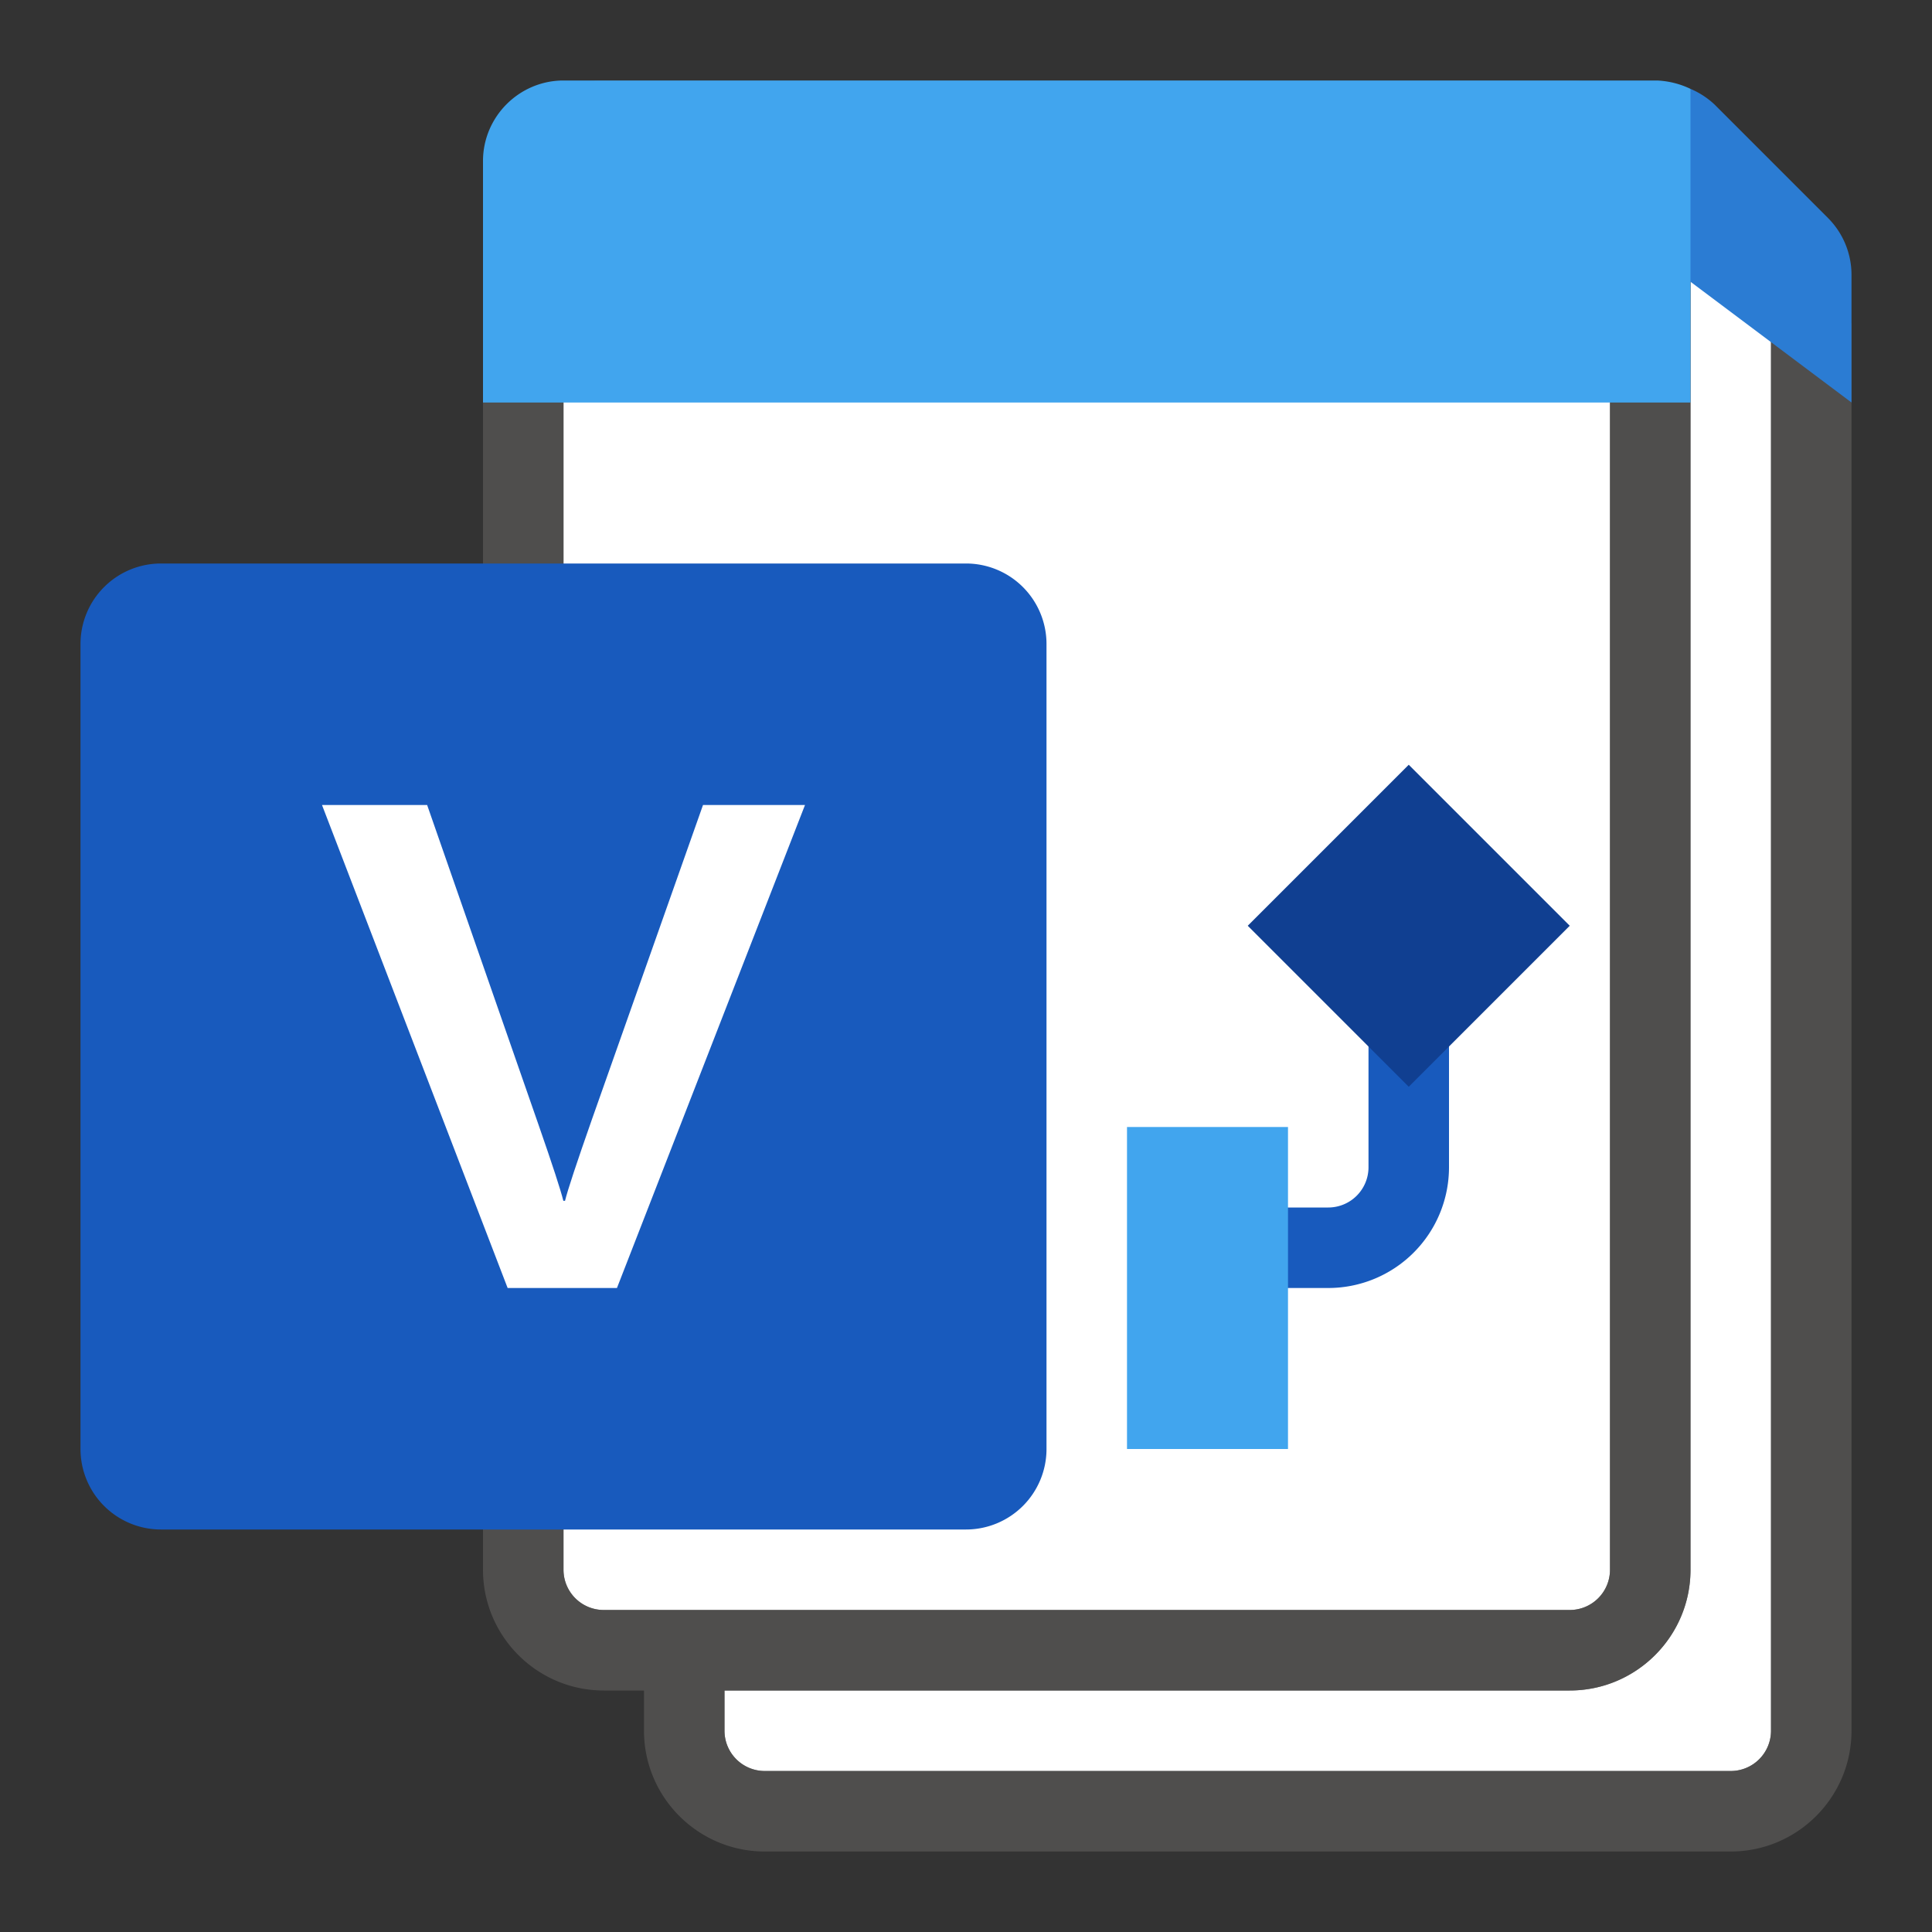 <svg xmlns="http://www.w3.org/2000/svg" viewBox="0 0 24 24"><rect x="0" y="0" width="24" height="24" fill="#333333" stroke="none"/><g fill="#FFF"><path d="M20.84 1.84c.1.2.16.422.16.66v17c0 .827-.673 1.5-1.5 1.5H9v.5a.5.5 0 0 0 .5.5h12a.5.5 0 0 0 .5-.5V3.707l-.239-.239c.094-.144.182-.293.262-.446L20.84 1.841z"/><path d="M7.5 20h12a.5.5 0 0 0 .5-.5v-17a.5.5 0 0 0-.5-.5h-12a.5.5 0 0 0-.5.5v17a.5.5 0 0 0 .5.5z"/></g><path opacity=".64" fill="#605E5C" d="M22 4.016V21.5a.5.5 0 0 1-.5.5h-12a.5.5 0 0 1-.5-.5V21h10.5c.827 0 1.5-.673 1.5-1.5v-17c0-.827-.673-1.5-1.5-1.5h-12C6.673 1 6 1.673 6 2.5v17c0 .827.673 1.5 1.5 1.5H8v.5c0 .827.673 1.5 1.5 1.5h12c.827 0 1.5-.673 1.5-1.5V4.016h-1zM7 19.5v-17a.5.5 0 0 1 .5-.5h12a.5.5 0 0 1 .5.5v17a.5.5 0 0 1-.5.5h-12a.5.5 0 0 1-.5-.5z"/><path fill="#185ABD" d="M2 19h10a1 1 0 0 0 1-1V8a1 1 0 0 0-1-1H2a1 1 0 0 0-1 1v10a1 1 0 0 0 1 1z"/><path fill="#FFF" d="M6.689 13.97c.174.5.277.815.309.947h.021c.032-.132.144-.469.335-1.014L8.733 10H10l-2.336 6H6.306L4 10h1.306l1.383 3.97z"/><path fill="#41A5EE" d="M21 1.104A1.07 1.07 0 0 0 20.586 1H7c-.55 0-1 .45-1 1v3h15V3.5l.5-.5V2l-.5-.896z"/><path fill="#2B7CD3" d="M23 5V3.414a1 1 0 0 0-.293-.707l-1.414-1.414A1.015 1.015 0 0 0 21 1.104V3.5L23 5z"/><g><path fill="#185ABD" d="M16.5 16h-1v-1h1a.5.5 0 0 0 .5-.5v-3h1v3a1.5 1.5 0 0 1-1.5 1.5z"/><path fill="#41A5EE" d="M14 14h2v4h-2z"/><path fill="#103F91" d="M15.5 11.5l2-2 2 2-2 2z"/></g></svg>